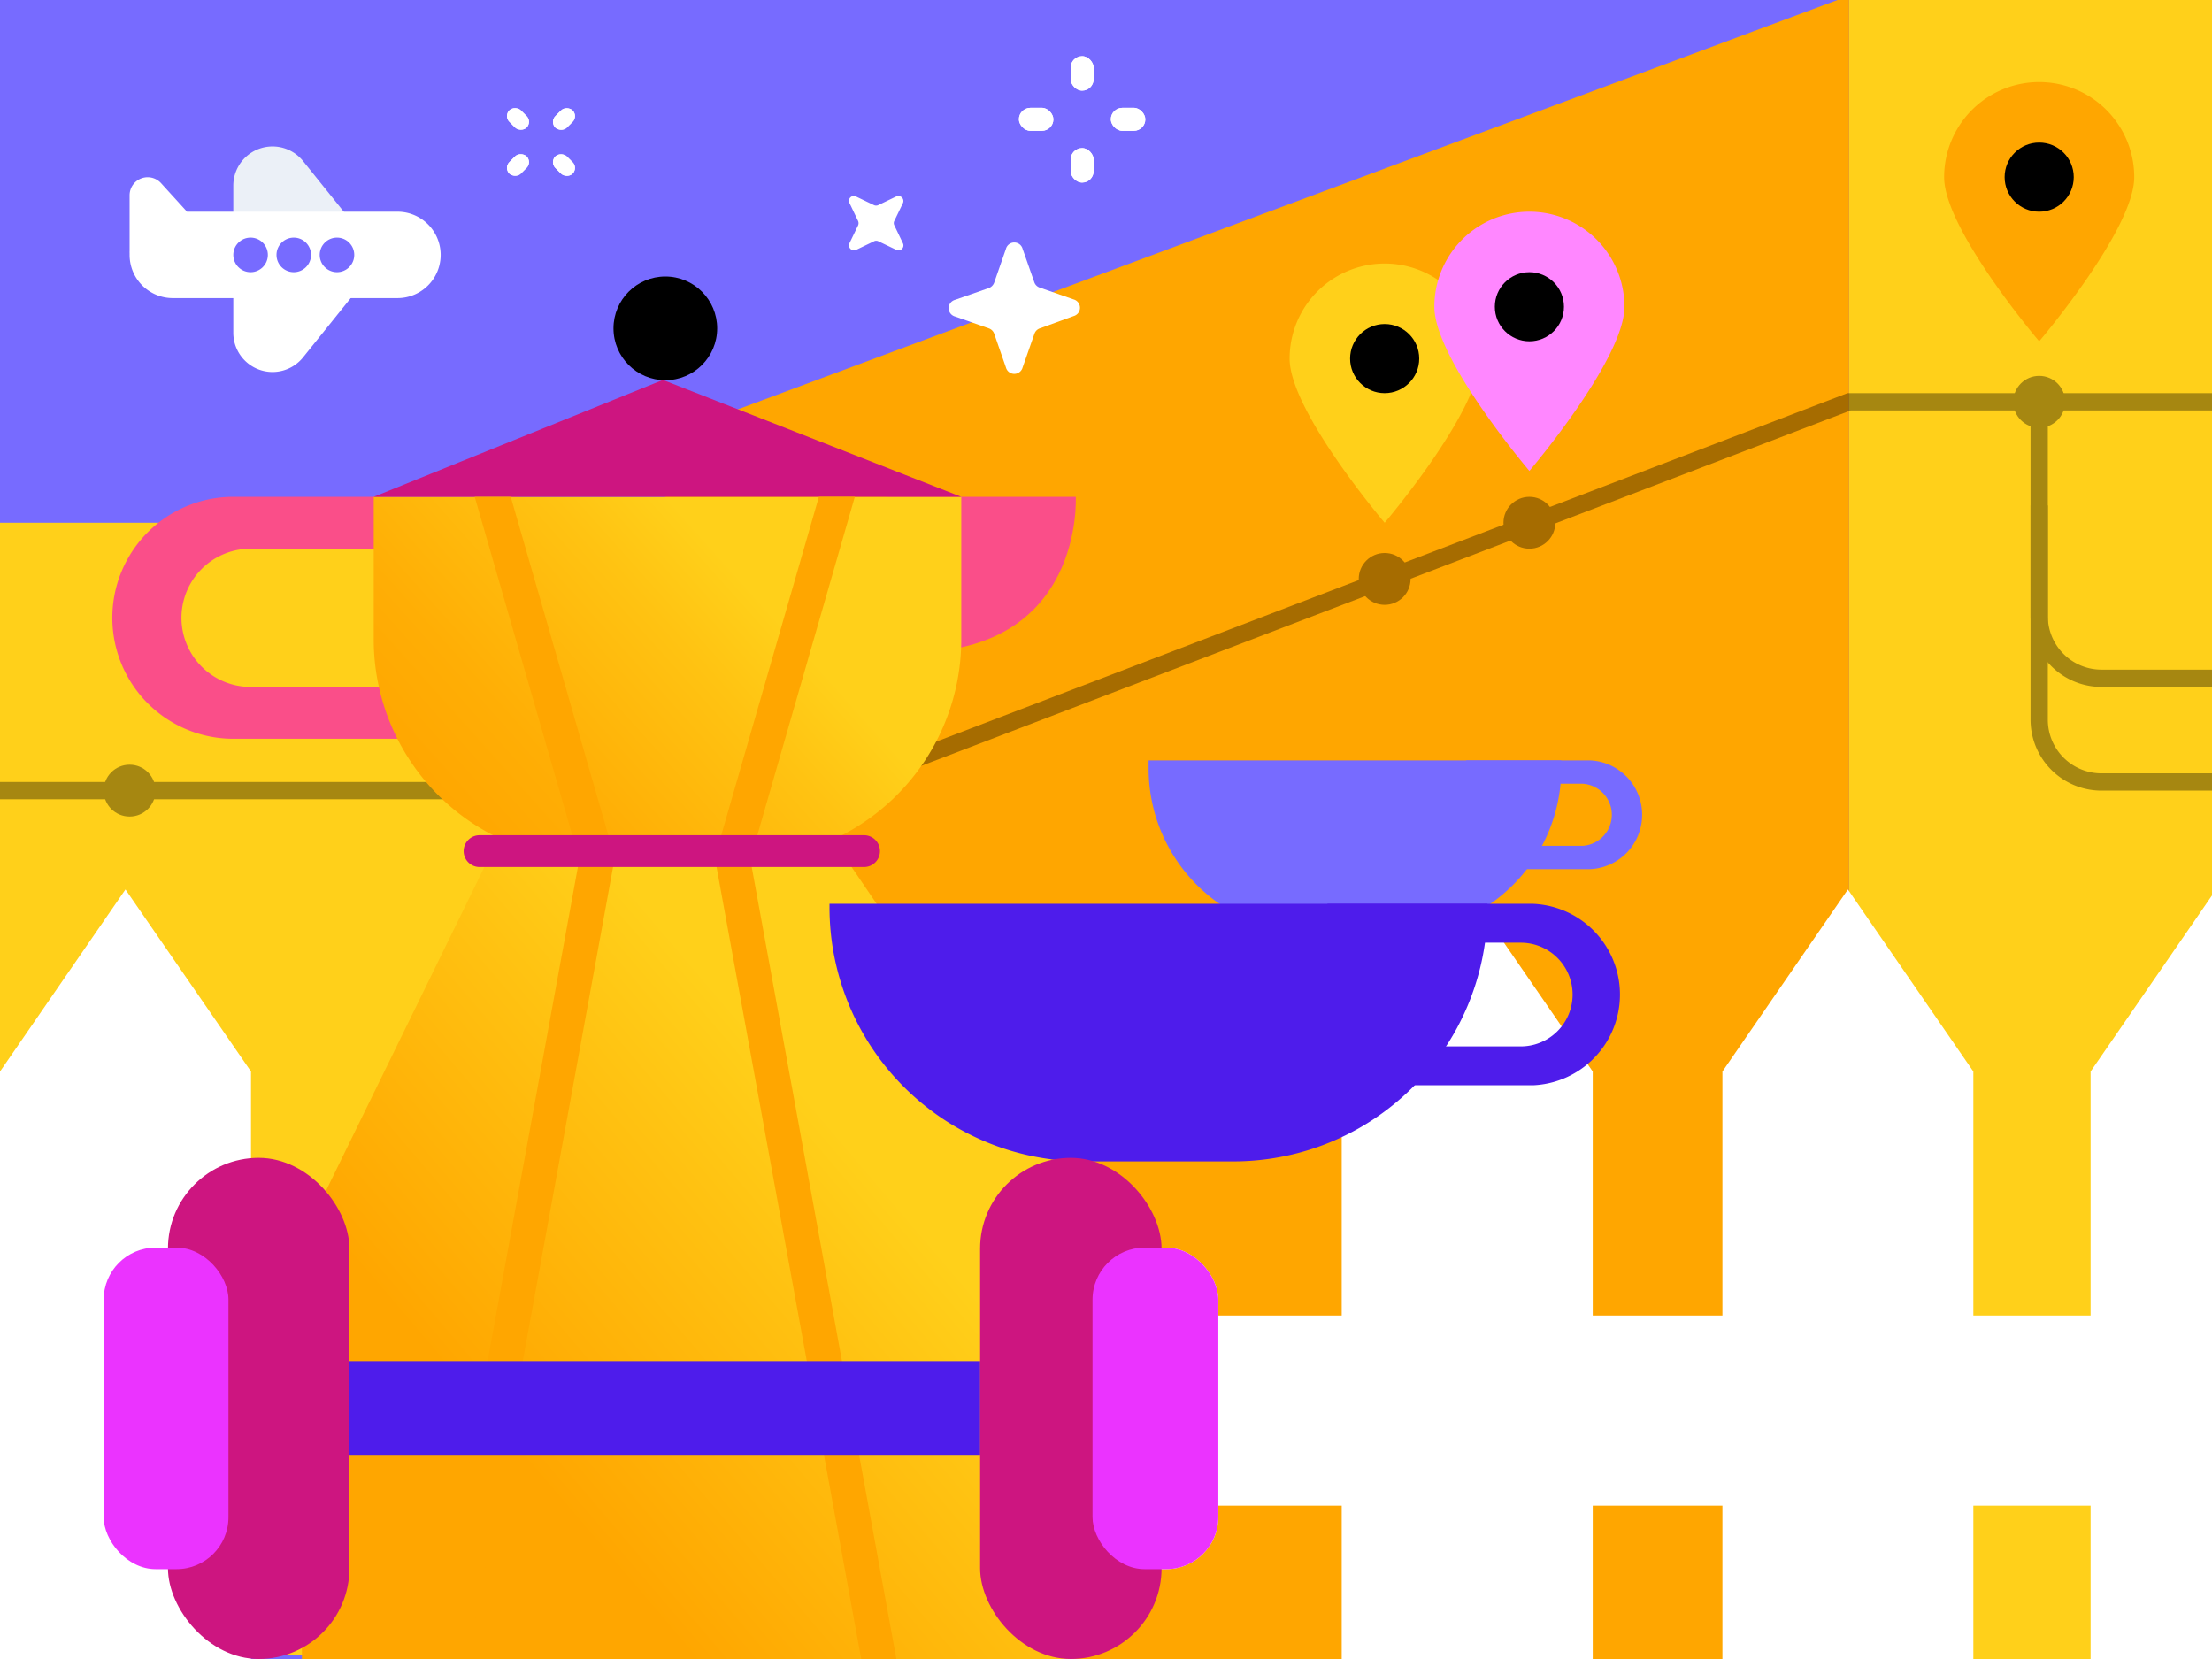 <svg xmlns="http://www.w3.org/2000/svg" xmlns:xlink="http://www.w3.org/1999/xlink" viewBox="0 0 256 192"><defs><style>.cls-1{isolation:isolate;}.cls-2{fill:#776bff;}.cls-3{fill:#ffd01a;}.cls-4{fill:#ffa600;}.cls-5{opacity:0.35;}.cls-6{fill:none;stroke:#000;stroke-miterlimit:10;stroke-width:2px;}.cls-7{fill:url(#linear-gradient);}.cls-8{fill:#fff;}.cls-9{fill:#ff87ff;}.cls-12,.cls-9{mix-blend-mode:multiply;}.cls-10{fill:#4e1ceb;}.cls-11{fill:#cd1580;}.cls-12{fill:#eb33ff;}.cls-13{fill:#fa4e89;}.cls-14{fill:url(#linear-gradient-2);}.cls-15{fill:#ebf0f7;}</style><linearGradient id="linear-gradient" x1="108.63" y1="129.25" x2="39.69" y2="187.95" gradientUnits="userSpaceOnUse"><stop offset="0.11" stop-color="#ffd01a"/><stop offset="0.28" stop-color="#ffc312"/><stop offset="0.69" stop-color="#ffa600"/></linearGradient><linearGradient id="linear-gradient-2" x1="84.63" y1="64.83" x2="44.89" y2="100.43" gradientUnits="userSpaceOnUse"><stop offset="0.01" stop-color="#ffd01a"/><stop offset="0.2" stop-color="#ffc312"/><stop offset="0.59" stop-color="#ffae05"/><stop offset="0.84" stop-color="#ffa600"/></linearGradient></defs><title>local communities map</title><g class="cls-1"><g id="background"><rect class="cls-2" width="256" height="192"/><rect class="cls-3" x="214" y="-0.5" width="42" height="192.5"/><polygon class="cls-4" points="77 50.5 214 -0.5 214 192 77 192 77 50.5"/><rect class="cls-3" y="60.5" width="63" height="131"/><g class="cls-5"><polyline class="cls-6" points="256 46.5 236.25 46.5 214 46.5 90 93.92"/><line class="cls-6" x1="55" y1="91.5" y2="91.5"/><path class="cls-6" d="M236,46.5V71.29a7.21,7.21,0,0,0,7.21,7.21H256"/><path class="cls-6" d="M236,58.5V83.29a7.21,7.21,0,0,0,7.21,7.21H256"/><circle cx="160.25" cy="67" r="3"/><circle cx="236" cy="46.5" r="3"/><circle cx="177" cy="60.5" r="3"/><circle cx="15" cy="91.5" r="3"/></g></g><g id="art"><polygon class="cls-7" points="124.08 192 127.94 143.5 95.94 96.5 76.94 96.5 57.94 96.5 34.94 143.5 34.94 192 124.08 192"/><polygon class="cls-8" points="228.38 192 199.34 192 199.34 124.01 213.86 102.94 228.38 124.01 228.38 192"/><polygon class="cls-8" points="184.33 192 155.28 192 155.28 124.01 169.81 102.94 184.33 124.01 184.33 192"/><polygon class="cls-8" points="29.05 192 0 192 0 124.01 14.52 102.94 29.05 124.01 29.05 192"/><rect class="cls-8" x="124" y="152.25" width="125" height="22"/><path class="cls-2" d="M184,88H169.68v12.59H184A6.3,6.3,0,0,0,184,88Zm-.87,9.89h-9.94V90.7h9.94a3.6,3.6,0,0,1,0,7.19Z"/><path class="cls-2" d="M132.94,88h47.75a0,0,0,0,1,0,0v.93A19.07,19.07,0,0,1,161.61,108H152a19.07,19.07,0,0,1-19.07-19.07V88A0,0,0,0,1,132.94,88Z"/><path class="cls-3" d="M171.25,41.5c0,6.08-11,19-11,19s-11-12.92-11-19a11,11,0,0,1,22,0Z"/><circle cx="160.25" cy="41.5" r="4"/><path class="cls-9" d="M188,35.5c0,6.08-11,19-11,19s-11-12.92-11-19a11,11,0,0,1,22,0Z"/><circle cx="177" cy="35.5" r="4"/><path class="cls-8" d="M120.35,33.29l3.9,1.36a1,1,0,0,1,0,1.93L120.35,38a1,1,0,0,0-.63.62l-1.37,3.91a1,1,0,0,1-1.93,0l-1.36-3.91a1,1,0,0,0-.63-.62l-3.9-1.37a1,1,0,0,1,0-1.93l3.9-1.36a1.06,1.06,0,0,0,.63-.63l1.36-3.91a1,1,0,0,1,1.93,0l1.37,3.91A1,1,0,0,0,120.35,33.29Z"/><path class="cls-8" d="M101.66,23.73l2.08-1a.58.58,0,0,1,.76.77l-1,2.07a.55.55,0,0,0,0,.5l1,2.09a.57.57,0,0,1-.76.76l-2.09-1a.56.56,0,0,0-.49,0l-2.08,1a.58.58,0,0,1-.77-.77l1-2.07a.62.62,0,0,0,0-.5l-1-2.09a.56.56,0,0,1,.75-.75l2.09,1A.58.58,0,0,0,101.66,23.73Z"/><rect class="cls-8" x="123.91" y="6.5" width="2.66" height="3.99" rx="1.33"/><rect class="cls-8" x="123.91" y="17.14" width="2.66" height="3.99" rx="1.33"/><rect class="cls-8" x="117.92" y="12.48" width="3.99" height="2.66" rx="1.33"/><rect class="cls-8" x="128.56" y="12.48" width="3.99" height="2.66" rx="1.33"/><rect class="cls-8" x="123.91" y="6.5" width="2.66" height="3.99" rx="1.33"/><rect class="cls-8" x="123.91" y="17.14" width="2.66" height="3.99" rx="1.33"/><rect class="cls-8" x="117.92" y="12.48" width="3.99" height="2.66" rx="1.33"/><rect class="cls-8" x="128.56" y="12.48" width="3.99" height="2.66" rx="1.33"/><path class="cls-10" d="M177.43,104.6h-23.8v21h23.8a10.51,10.51,0,0,0,0-21ZM176,121.1H159.4v-12H176a6,6,0,0,1,0,12Z"/><path class="cls-10" d="M96,104.6h76.15a0,0,0,0,1,0,0v.4a29.41,29.41,0,0,1-29.41,29.41H125.41A29.41,29.41,0,0,1,96,105v-.4A0,0,0,0,1,96,104.6Z"/><polygon class="cls-4" points="103.74 192 85.41 91.64 81.47 92.36 99.67 192 103.74 192"/><polygon class="cls-4" points="54.2 192 72.41 92.36 68.47 91.64 50.13 192 54.2 192"/><rect class="cls-8" x="12" y="144.4" width="14.44" height="37.21" rx="6.01" transform="translate(38.44 326) rotate(180)"/><rect class="cls-8" x="12" y="144.4" width="14.44" height="37.21" rx="6.01"/><rect class="cls-11" x="19.44" y="134" width="21" height="58" rx="10.5"/><rect class="cls-10" x="40.44" y="157.53" width="73" height="10.94"/><rect class="cls-8" x="126.44" y="144.4" width="14.56" height="37.21" rx="6.03" transform="translate(267.44 326) rotate(180)"/><rect class="cls-11" x="113.44" y="134" width="21" height="58" rx="10.5" transform="translate(247.87 326) rotate(-180)"/><rect class="cls-12" x="126.44" y="144.4" width="14.56" height="37.21" rx="6.03" transform="translate(267.44 326) rotate(180)"/><rect class="cls-12" x="12" y="144.4" width="14.44" height="37.21" rx="6.01" transform="translate(38.44 326) rotate(180)"/><path class="cls-13" d="M102.72,57.5H124.5s1,18-19,18Z"/><path class="cls-13" d="M27,57.5a14,14,0,0,0,0,28H60v-28Zm25,22H29a8,8,0,0,1,0-16H52Z"/><path class="cls-14" d="M43.25,57.5h68a0,0,0,0,1,0,0V74a25.5,25.5,0,0,1-25.5,25.5h-17A25.5,25.5,0,0,1,43.25,74V57.5A0,0,0,0,1,43.25,57.5Z"/><polygon class="cls-11" points="111.25 57.5 76.72 43.97 43.25 57.5 111.25 57.5"/><path class="cls-4" d="M59.11,57.5H54.94l12.11,42c.46,0,.92,0,1.39,0h2.78Z"/><path class="cls-4" d="M94.77,57.5l-12.12,42h2.79c.46,0,.93,0,1.39,0l12.1-42Z"/><path class="cls-11" d="M55.5,100.34H100a1.84,1.84,0,0,0,0-3.68H55.5a1.84,1.84,0,0,0,0,3.68Z"/><circle cx="77" cy="38" r="6"/><polygon class="cls-8" points="256 103.63 241.95 124.01 241.95 192 256 192 256 103.63"/><path class="cls-4" d="M247,20.5c0,6.08-11,19-11,19s-11-12.92-11-19a11,11,0,0,1,22,0Z"/><circle cx="236" cy="20.5" r="4"/><rect class="cls-8" x="63.86" y="12.83" width="2.82" height="1.88" rx="0.94" transform="translate(9.38 50.19) rotate(-45)"/><rect class="cls-8" x="58.54" y="18.16" width="2.82" height="1.88" rx="0.94" transform="translate(4.05 47.98) rotate(-45)"/><rect class="cls-8" x="59.01" y="12.36" width="1.88" height="2.82" rx="0.94" transform="translate(7.82 46.42) rotate(-45)"/><rect class="cls-8" x="64.33" y="17.69" width="1.88" height="2.82" rx="0.94" transform="translate(5.61 51.75) rotate(-45)"/><rect class="cls-8" x="63.86" y="12.83" width="2.82" height="1.88" rx="0.94" transform="translate(9.38 50.19) rotate(-45)"/><rect class="cls-8" x="58.54" y="18.16" width="2.82" height="1.88" rx="0.94" transform="translate(4.05 47.98) rotate(-45)"/><rect class="cls-8" x="59.01" y="12.36" width="1.88" height="2.82" rx="0.94" transform="translate(7.82 46.42) rotate(-45)"/><rect class="cls-8" x="64.33" y="17.69" width="1.88" height="2.82" rx="0.94" transform="translate(5.61 51.75) rotate(-45)"/><path class="cls-15" d="M43,28.5H27v-7a4.54,4.54,0,0,1,8.09-2.84Z"/><path class="cls-8" d="M43,31.5H27v7a4.54,4.54,0,0,0,8.09,2.84Z"/><path class="cls-8" d="M15,22.59a2.09,2.09,0,0,1,3.64-1.39l3,3.3H46a5,5,0,0,1,0,10H20a5,5,0,0,1-5-5c0-.08,0-.15,0-.22a1.64,1.64,0,0,1,0-.22Z"/><circle class="cls-2" cx="39" cy="29.5" r="2"/><circle class="cls-2" cx="34" cy="29.5" r="2"/><circle class="cls-2" cx="29" cy="29.5" r="2"/></g></g></svg>
